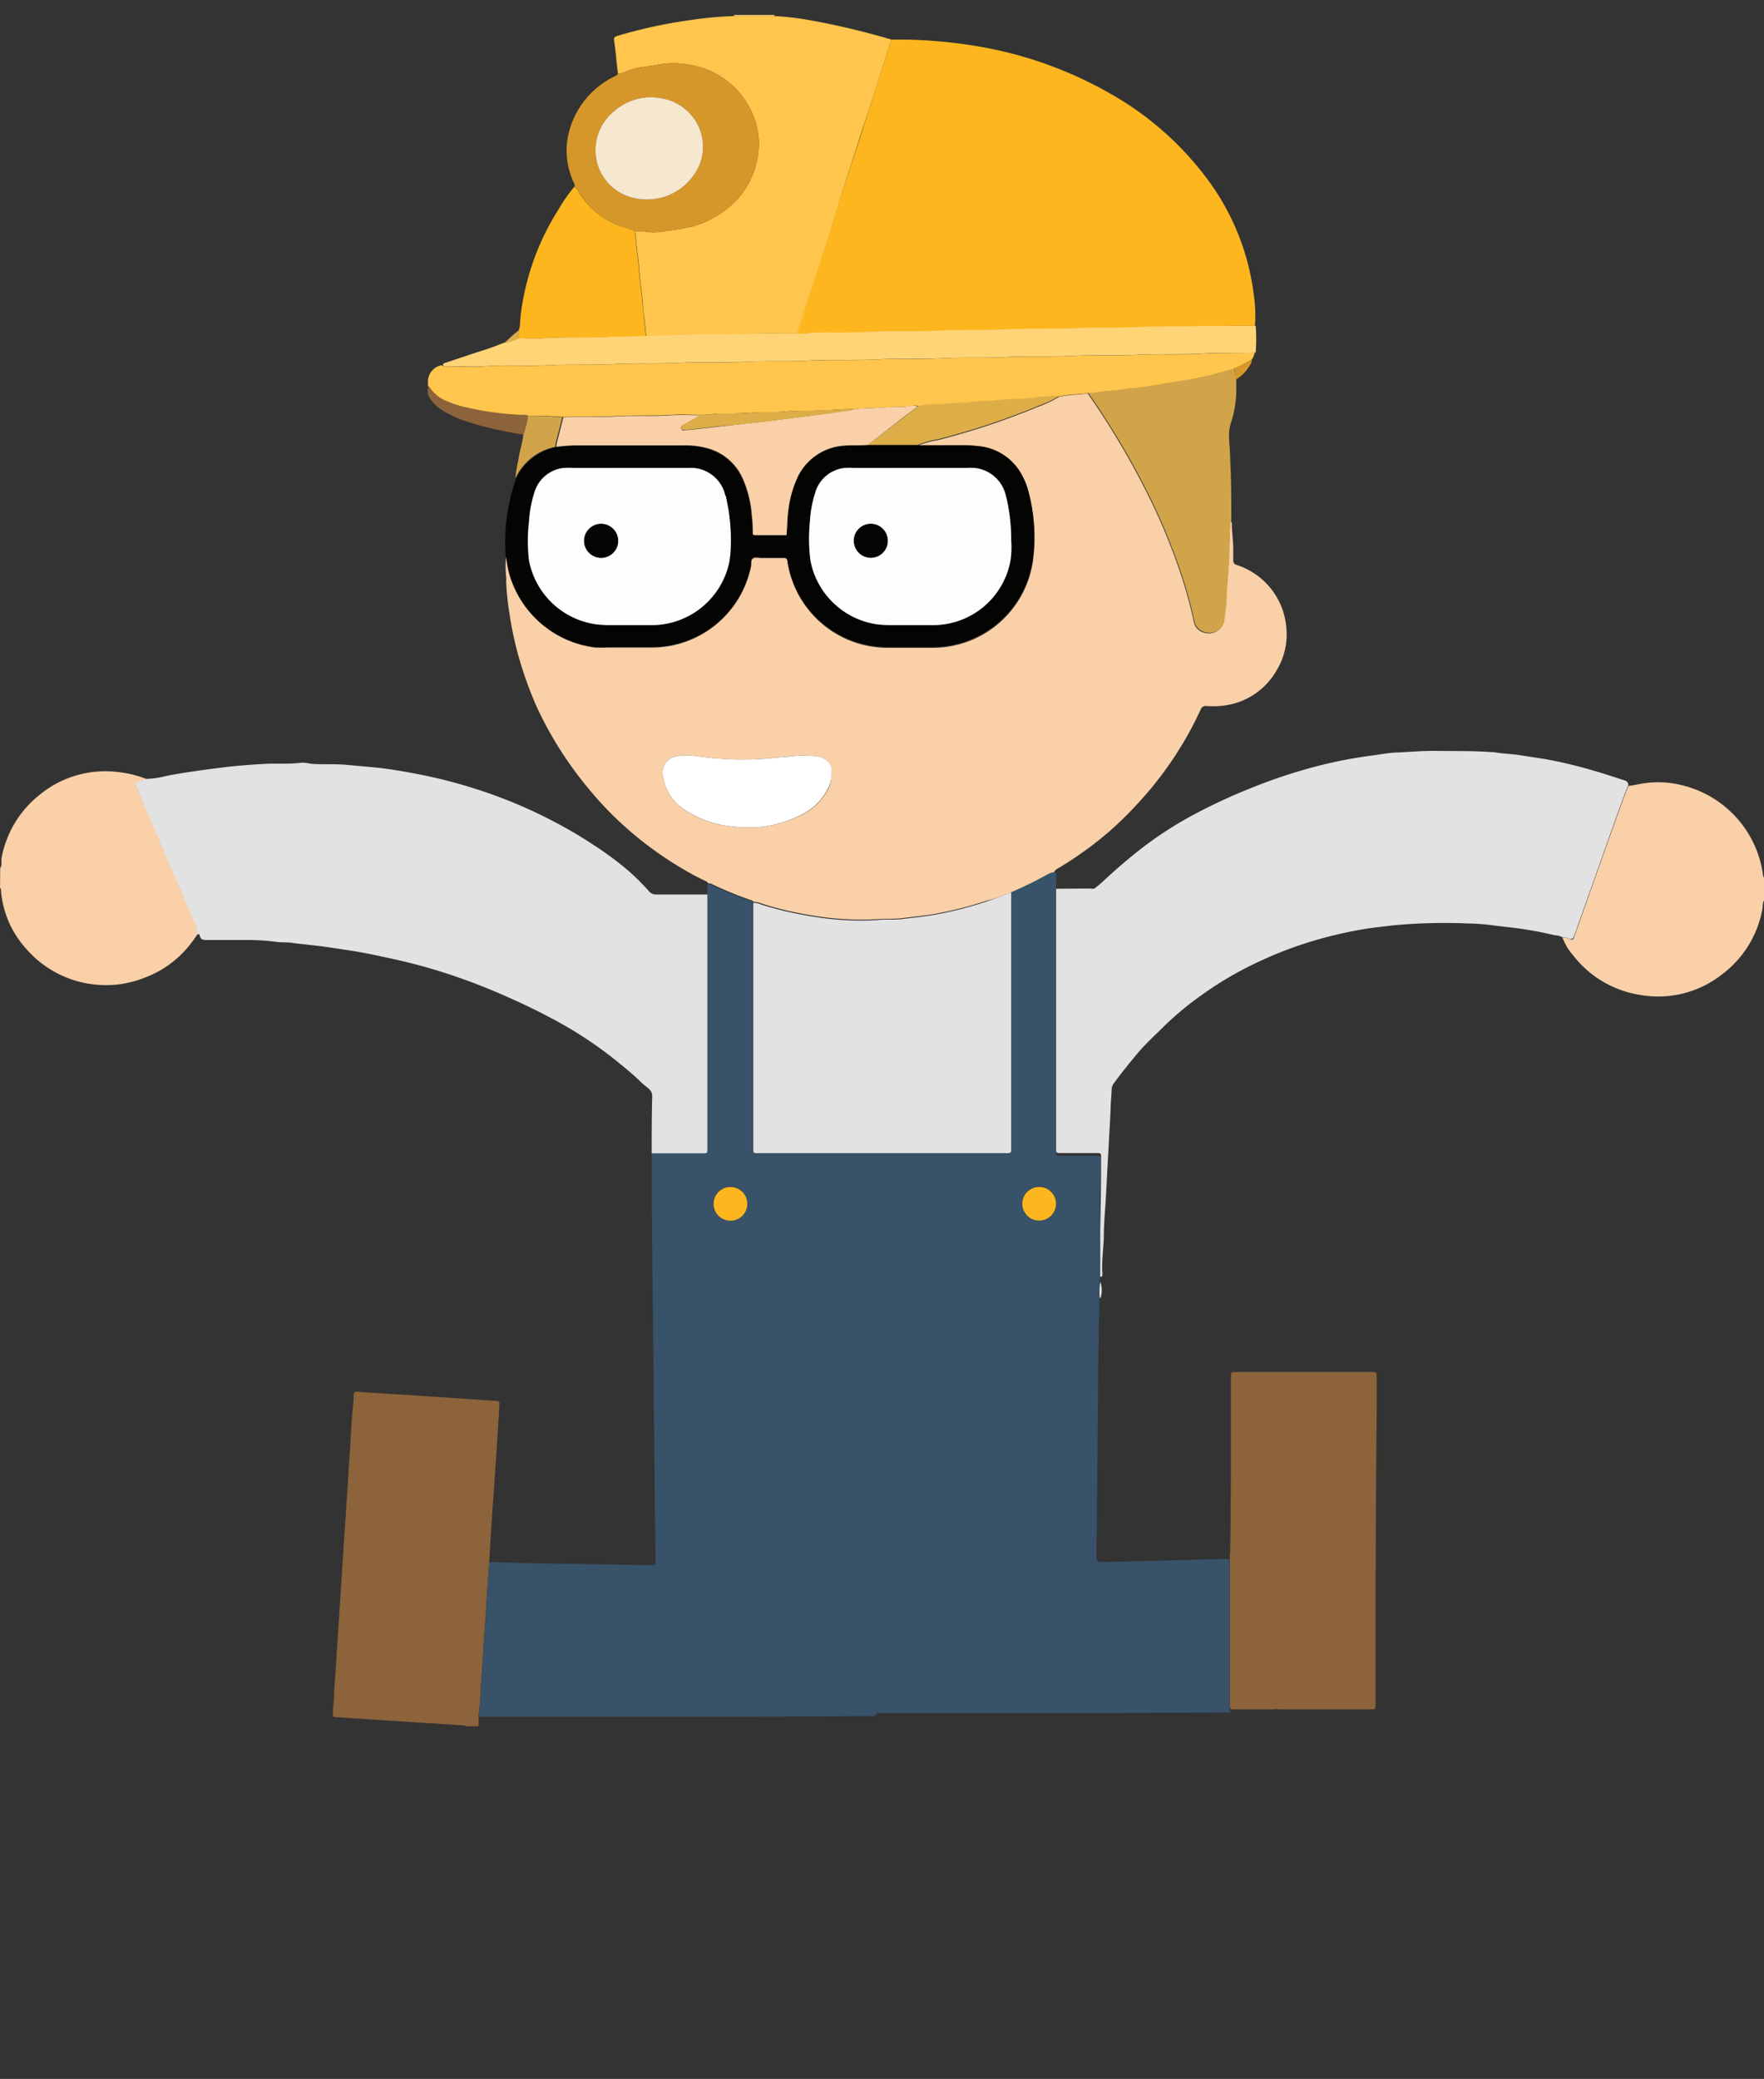 <svg viewBox="0 0 157 185" xmlns="http://www.w3.org/2000/svg"><rect x="0" y="0" width="157" height="185" fill="#333333" stroke="none"/><path d="m43.54 139c.07-1.19.14-2.39.22-3.58s.18-2.5.26-3.74c.14-2.07.28-4.14.4-6.21 0-.83.24-.78-.73-.84l-7.54-.5c-1.45-.09-2.91-.17-4.36-.28-.27 0-.31.09-.32.31 0 .74-.11 1.47-.16 2.21l-.45 7.12q-.32 4.74-.62 9.48l-.51 7.74c0 .58-.07 1.17-.12 1.75 0 .23 0 .33.29.35 1.53.09 3.05.2 4.57.3l6.76.43a.33.33 0 0 1 .24.08h1.13v-.88a.88.88 0 0 1 0-.16c.17-1.23.17-2.48.28-3.72.09-1.05.14-2.11.21-3.16s.15-2 .2-3c.07-1.17.16-2.41.25-3.7z" fill="#8c633a"/><path d="m0 79a.3.3 0 0 1 .09.27 8.67 8.67 0 0 0 2.1 5 9.36 9.36 0 0 0 3.25 2.51 9 9 0 0 0 2.74.8 9.21 9.21 0 0 0 4.7-.58 9.17 9.17 0 0 0 3.95-2.84c.28-.34.53-.7.78-1.07a3 3 0 0 0 -.45-1.4c-.55-1.32-1.14-2.63-1.7-4l-1.71-4-1.62-3.69c-.11-.27-.07-.36.23-.44a2.39 2.39 0 0 0 .72-.22 9.58 9.58 0 0 0 -2.53-.63 9.2 9.2 0 0 0 -7 2 9.35 9.35 0 0 0 -3.41 5.63c-.06.3.08.62-.12.9z" fill="#f9d0a7"/><path d="m157.08 78.27a1.27 1.27 0 0 1 -.2-.63 9.52 9.52 0 0 0 -7.13-7.75 8.65 8.65 0 0 0 -3.4-.19c-.47.07-.93.18-1.41.24-.06.14-.14.27-.19.42-.45 1.23-.9 2.47-1.34 3.71q-1.46 4.07-2.89 8.15c-.13.37-.28.74-.4 1.11s-.22.31-.46.22a1.36 1.36 0 0 0 -.6-.14 4.83 4.83 0 0 0 .94 1.59 9.34 9.34 0 0 0 6 3.54 9.16 9.16 0 0 0 7.2-1.78 9.38 9.38 0 0 0 3.64-5.76c.07-.33 0-.69.24-1z" fill="#f9d0a7"/><path d="m65.33 1.33v.1h3.59v-.1z" fill="#ffd477"/><path d="m43.54 139c-.09 1.25-.18 2.49-.24 3.73 0 1-.14 2-.2 3s-.12 2.11-.21 3.16c-.11 1.24-.11 2.49-.28 3.72a.88.88 0 0 0 0 .16h5.35 12.39 6.48l10.59-.06c.24 0 .5.09.64-.25 0-.12.25 0 .38 0h4.17 9.67l21.13-.08h.46a1.32 1.32 0 0 0 -.56 0h-3.18c-.77 0-.7.06-.7-.73q0-6.46 0-12.93l-11.14.29c-.7 0-.71 0-.7-.7q.07-7.11.14-14.22c0-2.66.07-5.31.1-8 0-.12 0-.24 0-.36a5 5 0 0 1 .05-1.45.94.94 0 0 1 0-.41 2.42 2.42 0 0 1 0-.25v-4.06q0-3.12.08-6.22c0-.49 0-.49-.46-.49h-2.89c-.65 0-.59.07-.6-.61v-22.64c0-.17 0-.34 0-.51 0-.4 0-.8 0-1.2 0-.15 0-.26-.2-.27a1.33 1.33 0 0 0 -.48.14 35.42 35.42 0 0 1 -3.33 1.64v22.67c0 .6 0 .56-.56.56h-21.85c-.66 0-.6.06-.6-.62v-21.18c0-.17 0-.35 0-.52a.52.52 0 0 0 -.3-.18 32.16 32.16 0 0 1 -3.39-1.39.51.51 0 0 0 -.34-.07v.93.57 21.89c0 .64 0 .56-.59.57h-4.37v4.06l.12 11.45q.06 6 .13 11.92c0 2.93.07 5.85.1 8.78 0 .44 0 .44-.46.44l-7.34-.12c-2.32-.03-4.66-.08-7.01-.16zm48.95-30.42a1.5 1.5 0 1 1 1.51-1.43 1.5 1.5 0 0 1 -1.51 1.47zm-27.49-3a1.5 1.5 0 1 1 -1.51 1.48 1.5 1.5 0 0 1 1.51-1.43z" fill="#385269"/><path d="m94 79.09v.51 22.4c0 .68-.05.6.6.61h2.94c.46 0 .47 0 .46.49q0 3.1-.08 6.22v4.06a2.42 2.42 0 0 0 0 .25c.09 0 .18-.05.19-.14a1.1 1.1 0 0 0 0-.26c-.06-1 .09-2 .13-3.07 0-1.28.13-2.55.2-3.83s.13-2.52.2-3.78.15-2.62.21-3.93c0-.56.08-1.13.09-1.69a.89.89 0 0 1 .19-.52c.61-.84 1.26-1.65 1.93-2.45.8-1 1.72-1.81 2.6-2.69a27.18 27.18 0 0 1 3.15-2.62 31.14 31.14 0 0 1 5.44-3.17 34.41 34.41 0 0 1 5.14-1.9 38.57 38.57 0 0 1 3.83-.87c.94-.16 1.89-.26 2.84-.37a48.61 48.61 0 0 1 6.61-.16 18.35 18.35 0 0 1 2.08.15c.64.09 1.29.15 1.93.23a33.13 33.13 0 0 1 3.71.67 1.55 1.55 0 0 1 .64.16 1.36 1.36 0 0 1 .6.14c.24.09.38 0 .46-.22s.27-.74.4-1.11q1.44-4.08 2.89-8.15c.44-1.24.89-2.48 1.34-3.71.05-.15.13-.28.19-.42.05-.31-.16-.43-.4-.5-.88-.28-1.76-.58-2.64-.83a41.32 41.32 0 0 0 -4.13-1c-.8-.14-1.61-.25-2.42-.38s-1.59-.13-2.38-.28a1.23 1.23 0 0 0 -.2 0c-1.73-.13-3.45-.08-5.18-.11-1 0-2 .08-3.07.14-.76 0-1.52.16-2.28.26a40.88 40.88 0 0 0 -4.91.94 46.5 46.5 0 0 0 -5.88 1.94 49 49 0 0 0 -4.94 2.27 33.24 33.24 0 0 0 -5.23 3.4c-1.07.85-2.1 1.75-3.1 2.68-.19.19-.41.35-.62.53s-.33.09-.5.09z" fill="#e2e2e2"/><path d="m109.46 138.46q0 6.47 0 12.93c0 .79-.07.72.7.73h3.18a1.32 1.32 0 0 1 .56 0h3.24 4.78c.5 0 .5 0 .51-.5v-6q0-10.08.1-20.15c0-1 0-1.92 0-2.88 0-.48 0-.49-.45-.5-1 0-2 0-3 0h-9-.08c-.43 0-.44 0-.45.46v5.19c0 3.51 0 7-.07 10.54-.01.05-.02.11-.02.18z" fill="#8c633a"/><path d="m97.93 114.06a5 5 0 0 0 -.05 1.45s.08 0 .09-.05a2.31 2.31 0 0 0 -.04-1.4z" fill="#e2e2e2"/><path d="m90 79.4a35.42 35.42 0 0 0 3.33-1.64 1.33 1.33 0 0 1 .48-.14c.11-.26.37-.35.58-.48a32.2 32.2 0 0 0 4.33-3.14 33.43 33.43 0 0 0 3-3 31.76 31.76 0 0 0 5.13-7.83.48.48 0 0 1 .54-.34 7.37 7.37 0 0 0 2.29-.18 6.29 6.29 0 0 0 3.91-2.94 6.14 6.14 0 0 0 .89-3.89 6.37 6.37 0 0 0 -3-4.89 6.27 6.27 0 0 0 -1.39-.65.4.4 0 0 1 -.33-.45c0-.34 0-.68 0-1 0-.74-.12-1.47-.12-2.21a.25.25 0 0 0 -.1-.22c-.14.15-.08.33-.08.49 0 .75-.06 1.5-.08 2.25 0 1.37-.19 2.73-.25 4.09 0 .68-.12 1.36-.2 2a1.15 1.15 0 0 1 -.26.6 1.36 1.36 0 0 1 -1.47.48 1.24 1.24 0 0 1 -.95-1 39.07 39.07 0 0 0 -1.07-3.95 55.48 55.48 0 0 0 -3.6-8.48 71.14 71.14 0 0 0 -4.78-7.88c-.2 0-.39.09-.59.1a11.52 11.52 0 0 0 -1.95.21 9 9 0 0 1 -1.8.86 65.53 65.53 0 0 1 -9 3 8.67 8.67 0 0 0 -1.81.5h4a9.79 9.79 0 0 1 1.33.07 4.86 4.86 0 0 1 4.02 2.63 6.1 6.1 0 0 1 .51 1.28 15.67 15.67 0 0 1 .46 6 9 9 0 0 1 -9 8c-1.34 0-2.67 0-4 0a9 9 0 0 1 -8.88-7.65c0-.26-.13-.34-.38-.33h-1.95c-.26 0-.55-.1-.76.05s-.12.45-.16.68a9 9 0 0 1 -8.84 7.23c-1.3 0-2.6 0-3.91 0a10.49 10.49 0 0 1 -1.12 0 9.06 9.06 0 0 1 -7.66-6.74c-.11-.47-.15-.94-.26-1.41a8.09 8.09 0 0 0 0 1.84 2.73 2.73 0 0 1 0 .41 22.4 22.4 0 0 0 .29 2.84 30.39 30.39 0 0 0 .83 3.9 34.38 34.38 0 0 0 1.54 4.3 32.46 32.46 0 0 0 3.29 5.63c.64.9 1.35 1.76 2.08 2.6.56.64 1.16 1.26 1.77 1.85a31.87 31.87 0 0 0 6 4.52 21.51 21.51 0 0 0 1.88 1 .66.66 0 0 1 .32.25.51.51 0 0 1 .34.07 32.16 32.16 0 0 0 3.39 1.39.52.52 0 0 1 .3.18 1.73 1.73 0 0 1 .6.11c.34.11.69.22 1 .31a31.1 31.1 0 0 0 3.69.8 25.54 25.54 0 0 0 2.89.32 26.13 26.13 0 0 0 2.8 0c.76-.06 1.53 0 2.3-.1s1.69-.19 2.53-.32a32.2 32.2 0 0 0 4.9-1.22c.72-.16 1.46-.47 2.21-.76zm-23.29-5.76a15.21 15.21 0 0 1 -1.53-.09 9.16 9.16 0 0 1 -4-1.32 4.35 4.35 0 0 1 -2.18-3.18 1.47 1.47 0 0 1 1.27-1.77 6.51 6.51 0 0 1 1.59 0 31.37 31.37 0 0 0 3.21.29 28.05 28.05 0 0 0 3.89-.13c.56-.08 1.13-.08 1.69-.16a9.73 9.73 0 0 1 1.79 0 2 2 0 0 1 .93.28 1.15 1.15 0 0 1 .6.85 3.15 3.15 0 0 1 -.19 1.66 5.29 5.29 0 0 1 -2.78 2.6 10 10 0 0 1 -4.29.97z" fill="#f9d0a7"/><path d="m111.69 29a12.13 12.13 0 0 0 -.1-2.76 21.62 21.62 0 0 0 -4.37-10.61 27.71 27.71 0 0 0 -8.53-7.37 35.6 35.6 0 0 0 -11.8-4.16 42.3 42.3 0 0 0 -7.2-.58h-.36c-.27.86-.53 1.73-.81 2.59-.61 1.89-1.24 3.89-1.86 5.8l-1.66 5.09c-.92 2.87-1.84 5.75-2.77 8.62-.4 1.25-.8 2.5-1.21 3.75a.72.72 0 0 0 -.06.35 7.44 7.44 0 0 0 1.33-.09c1.73 0 3.45 0 5.18-.07 2.08-.11 4.17 0 6.26-.11 1.86-.1 3.73 0 5.6-.1 2.13-.09 4.27 0 6.41-.11 1.69-.08 3.39 0 5.08-.09 2.12-.11 4.24 0 6.36-.11 1.53-.04 3.02-.04 4.51-.04z" fill="#fdb61e"/><path d="m71 29.7a.72.72 0 0 1 .06-.35c.41-1.25.81-2.5 1.21-3.75.93-2.87 1.85-5.75 2.73-8.6l1.62-5.07c.66-1.93 1.29-3.93 1.9-5.82.28-.86.54-1.73.81-2.59a67 67 0 0 0 -7.41-1.75 25.1 25.1 0 0 0 -3-.34h-3.58a34 34 0 0 0 -3.78.34 43.79 43.79 0 0 0 -6.22 1.31c-.77.23-.74.13-.63.91s.17 1.74.3 2.6c.46-.08.86-.32 1.31-.44.69-.19 1.41-.24 2.11-.37a7.57 7.57 0 0 1 3 0 7.34 7.34 0 0 1 5.66 4.63 6.63 6.63 0 0 1 .23 4.08 7.23 7.23 0 0 1 -2.59 4.07 8.82 8.82 0 0 1 -3.12 1.6 21.94 21.94 0 0 1 -2.27.38 4.76 4.76 0 0 1 -1.68.11 7.68 7.68 0 0 0 -1.17-.09 1.4 1.4 0 0 1 .08.34c.07 1 .24 2 .31 2.94s.26 2.23.35 3.34c0 .35.06.71.11 1.07.08.55.11 1.11.17 1.67.94 0 1.87 0 2.81-.08 2.1-.09 4.21 0 6.31-.11 1.46-.08 2.91-.02 4.37-.03z" fill="#ffc54c"/><path d="m94.26 35.28a11.52 11.52 0 0 1 1.95-.21c.2 0 .39-.07.59-.1a4.22 4.22 0 0 0 .62 0c.78-.16 1.59-.16 2.38-.28s1.35-.14 2-.23 1.61-.27 2.42-.39c1.21-.18 2.41-.39 3.6-.69.68-.17 1.35-.37 2-.56a15.14 15.14 0 0 0 1.58-.82 1.24 1.24 0 0 0 .26-.61c-1.6.05-3.21 0-4.82.09-1.89.12-3.79 0-5.69.1s-3.9 0-5.85.1-3.86 0-5.8.1-3.9 0-5.85.11-3.76 0-5.64.1-4 0-6 .1-3.8 0-5.7.11-4 0-6 .1-3.76 0-5.64.1-3.9 0-5.85.11-3.86-.06-5.8.1c-1.09.09-2.19 0-3.29 0-.14 0-.31 0-.42-.11a1.48 1.48 0 0 0 -1.22 1.4v.46a3.13 3.13 0 0 0 1.46 1.3 8.79 8.79 0 0 0 1.59.55 26.47 26.47 0 0 0 5.24.74 1 1 0 0 1 .62.05 27.11 27.11 0 0 1 3.12.11c1.62-.06 3.24 0 4.86-.09s3.18 0 4.77-.1c.85-.07 1.71 0 2.57 0a9.7 9.7 0 0 0 1.42-.11c1 0 2.08 0 3.12-.08s2.08 0 3.12-.11c.83-.09 1.67 0 2.51-.08 1.17 0 2.35-.16 3.53-.13.39 0 .78-.08 1.16-.08 1 0 2-.13 3-.13a4.45 4.45 0 0 0 1-.08.61.61 0 0 1 .58.07 7.05 7.05 0 0 1 1.7-.19c.83 0 1.66-.18 2.5-.13h.1a14 14 0 0 1 2.24-.17c.69-.07 1.39-.12 2.09-.16.47 0 1 0 1.43-.09a15.33 15.33 0 0 1 2.44-.17z" fill="#ffc54c"/><path d="m39.41 32.49c.11.15.28.11.42.11 1.1 0 2.2.07 3.29 0 1.94-.16 3.87 0 5.8-.1s3.91 0 5.85-.11 3.77 0 5.64-.1 4 0 6-.1 3.81 0 5.7-.11 4 0 6-.1 3.77 0 5.64-.1 3.91 0 5.85-.11 3.87 0 5.8-.1 3.9 0 5.85-.1 3.8 0 5.69-.1c1.61-.11 3.22 0 4.82-.09a15.74 15.74 0 0 0 0-2.38c-1.49 0-3 0-4.47 0-2.12.09-4.24 0-6.36.11-1.69.08-3.39 0-5.08.09-2.14.1-4.28 0-6.41.11-1.87.09-3.74 0-5.6.1-2.09.11-4.18 0-6.26.11-1.73.09-3.45.05-5.18.07a7.44 7.44 0 0 1 -1.4.11c-1.46 0-2.91-.05-4.37 0-2.1.12-4.21 0-6.31.11-.94.05-1.87.06-2.81.08-1.19 0-2.39 0-3.58.08-1.8.1-3.61 0-5.42.11-.76.06-1.54 0-2.3 0a5.8 5.8 0 0 1 -1.36.42 23.46 23.46 0 0 1 -2.31.82l-3 1a.25.25 0 0 0 -.13.17z" fill="#ffd477"/><path d="m109.86 32.79c-.67.19-1.34.39-2 .56-1.19.3-2.39.51-3.6.69-.81.12-1.61.28-2.42.39s-1.35.13-2 .23-1.6.12-2.38.28a4.22 4.22 0 0 1 -.62 0 71.14 71.14 0 0 1 4.79 7.89 55.48 55.48 0 0 1 3.6 8.48 39.07 39.07 0 0 1 1.07 3.95 1.24 1.24 0 0 0 .95 1 1.36 1.36 0 0 0 1.47-.48 1.15 1.15 0 0 0 .26-.6c.08-.68.17-1.36.2-2 .06-1.36.2-2.72.25-4.09 0-.75 0-1.5.08-2.25 0-.16-.06-.34.08-.49 0-1.79 0-3.58-.1-5.37 0-.67-.07-1.33-.1-2a3.73 3.73 0 0 1 .18-1.4 9.5 9.5 0 0 0 .46-3.18c0-.22 0-.44 0-.66s-.2-.62-.17-.95z" fill="#d1a44a"/><path d="m109.86 32.79c0 .33.13.64.12 1a3.66 3.66 0 0 0 1.29-1.33.61.61 0 0 0 .13-.47 15.14 15.14 0 0 1 -1.54.8z" fill="#d6972a"/><path d="m58 102.63h4.37c.63 0 .59.07.59-.57v-21.89c0-.19 0-.38 0-.57h-4.57a.79.79 0 0 1 -.65-.31 21.15 21.15 0 0 0 -1.74-1.74 29.37 29.37 0 0 0 -3.25-2.41 39.48 39.48 0 0 0 -3.67-2.14 42.62 42.62 0 0 0 -6.51-2.72 45 45 0 0 0 -5.84-1.48c-1.09-.2-2.18-.39-3.28-.5l-2.75-.25c-1-.08-2 0-3-.08a4.93 4.93 0 0 0 -.86-.1c-1.1.15-2.22.05-3.32.11s-2.45.16-3.67.31c-1.72.22-3.44.44-5.14.78a7.15 7.15 0 0 1 -1.66.24 2.39 2.39 0 0 1 -.72.22c-.3.08-.34.17-.23.44l1.62 3.76 1.71 4c.56 1.32 1.15 2.63 1.7 4a3 3 0 0 1 .45 1.4c.09 0 .18 0 .2.13.08.42.39.39.71.39h3.55c.86 0 1.73.06 2.59.17.51.07 1 0 1.53.11l2.54.29c.74.1 1.48.22 2.22.33 1.38.2 2.74.5 4.11.8a48.79 48.79 0 0 1 5.56 1.56q2.52.87 5 2c1.18.52 2.33 1.09 3.46 1.69a35.46 35.46 0 0 1 5.78 3.78c.77.63 1.54 1.24 2.24 1.94.23.23.52.4.74.64a.77.77 0 0 1 .24.59c-.05 1.65-.05 3.37-.05 5.08z" fill="#e2e2e2"/><path d="m45 49.42c.11.47.15.94.26 1.41a9.06 9.06 0 0 0 7.66 6.74 10.49 10.49 0 0 0 1.12 0h3.91a9 9 0 0 0 8.89-7.25c0-.23 0-.54.16-.68s.5-.05.76-.05h1.95c.25 0 .34.07.38.33a9 9 0 0 0 8.85 7.65h4a9 9 0 0 0 9-8 15.67 15.67 0 0 0 -.46-6 6.1 6.1 0 0 0 -.48-1.2 4.86 4.86 0 0 0 -4-2.68 9.79 9.79 0 0 0 -1.33-.07h-4c-1.47 0-2.94 0-4.41 0-.75.07-1.5 0-2.25.09a4.93 4.93 0 0 0 -4.12 3 9.78 9.78 0 0 0 -.73 2.72c-.11.73-.09 1.46-.17 2.24h-2.78c-.19 0-.23-.1-.23-.26a12.14 12.14 0 0 0 -.11-1.59 9.72 9.72 0 0 0 -.81-3.22 4.8 4.8 0 0 0 -2.94-2.62 7.3 7.3 0 0 0 -2.28-.31h-9.5a14.1 14.1 0 0 0 -1.84.13 5 5 0 0 0 -3.57 2.8 17.09 17.09 0 0 0 -.93 6.82zm36-7.78h5.15a3.18 3.18 0 0 1 3.42 2.57 2.33 2.33 0 0 1 .07.25 16.76 16.76 0 0 1 .36 3.67 7.68 7.68 0 0 1 -.13 1.79 7 7 0 0 1 -7 5.71h-3.7a10.16 10.16 0 0 1 -1.17-.08 7.06 7.06 0 0 1 -5.87-5.64 14.69 14.69 0 0 1 -.05-3.38 10.16 10.16 0 0 1 .47-2.62 3.06 3.06 0 0 1 2.63-2.22 5.56 5.56 0 0 1 .82 0zm-25 0h5.2a3.15 3.15 0 0 1 3.29 2.47c0 .07 0 .13.07.2a16.74 16.74 0 0 1 .44 4.94c0 .21 0 .41-.07.62a7.06 7.06 0 0 1 -7 5.76h-3.55a10.9 10.9 0 0 1 -1.38-.08 7.07 7.07 0 0 1 -5.87-5.63 14.66 14.66 0 0 1 0-3.44 10.3 10.3 0 0 1 .47-2.57 3.06 3.06 0 0 1 2.63-2.22 5.56 5.56 0 0 1 .82 0z" fill="#040403"/><path d="m56.49 20.56a7.68 7.68 0 0 1 1.17.09 4.76 4.76 0 0 0 1.68-.11 21.94 21.94 0 0 0 2.27-.38 8.82 8.82 0 0 0 3.12-1.6 7.23 7.23 0 0 0 2.59-4.07 6.63 6.63 0 0 0 -.23-4.08 7.34 7.34 0 0 0 -5.66-4.63 7.57 7.57 0 0 0 -3 0c-.7.13-1.42.18-2.11.37-.45.12-.85.36-1.31.44a1.81 1.81 0 0 1 -.48.29 7.62 7.62 0 0 0 -4 5.35 6.75 6.75 0 0 0 .47 3.87c.07.17.19.33.14.53a1.1 1.1 0 0 1 .41.52 7.25 7.25 0 0 0 3.71 3 7.07 7.07 0 0 1 1.23.41zm-3.49-7.16a4.45 4.45 0 0 1 1.62-3.47 4.93 4.93 0 0 1 4.25-1.18 4.41 4.41 0 0 1 2.67 1.51 4.3 4.3 0 0 1 .23 5.29 5.07 5.07 0 0 1 -5.16 2.11 4.35 4.35 0 0 1 -3.61-4.26z" fill="#d6972a"/><path d="m56.49 20.56a7.07 7.07 0 0 0 -1.25-.42 7.25 7.25 0 0 1 -3.71-3 1.1 1.1 0 0 0 -.41-.52 13.53 13.53 0 0 0 -1.4 2 22.62 22.62 0 0 0 -3.17 8.07 15.59 15.59 0 0 0 -.26 2 1.81 1.81 0 0 1 -.11.65v.76c.76 0 1.54.05 2.3 0 1.81-.15 3.62 0 5.42-.11 1.19-.06 2.39-.05 3.58-.08-.06-.56-.09-1.12-.17-1.67-.05-.36-.08-.72-.11-1.07-.09-1.11-.26-2.22-.35-3.34s-.24-1.95-.31-2.94a1.4 1.4 0 0 0 -.05-.33z" fill="#fdb61e"/><path d="m47 37a1 1 0 0 0 -.55-.08 26.47 26.47 0 0 1 -5.24-.74 8.79 8.79 0 0 1 -1.59-.55 3.13 3.13 0 0 1 -1.46-1.3 1.21 1.21 0 0 0 .2 1.25 3.45 3.45 0 0 0 1 .93 9.81 9.81 0 0 0 2.19 1 29.69 29.69 0 0 0 5 1.15 9.28 9.28 0 0 0 .45-1.66z" fill="#8c633a"/><path d="m47 37a9.28 9.28 0 0 1 -.42 1.65c-.08.78-.34 1.53-.45 2.3a12.55 12.55 0 0 0 -.26 1.61 5 5 0 0 1 3.57-2.8 2.17 2.17 0 0 1 0-.25l.6-2.37a27.11 27.11 0 0 0 -3.04-.14z" fill="#d1a44a"/><path d="m46.21 30.12v-.76a16.49 16.49 0 0 0 -1.33 1.18 5.8 5.8 0 0 0 1.33-.42z" fill="#ddae48"/><path d="m90 79.4c-.75.29-1.49.59-2.25.84a32.2 32.2 0 0 1 -4.9 1.22c-.84.13-1.69.22-2.53.32s-1.54 0-2.3.1a26.13 26.13 0 0 1 -2.8 0 25.54 25.54 0 0 1 -2.89-.32 31.1 31.1 0 0 1 -3.69-.8c-.34-.09-.69-.2-1-.31a1.73 1.73 0 0 0 -.6-.11v.52 21.14c0 .68-.06.62.6.62h21.8c.6 0 .56 0 .56-.56z" fill="#e2e2e2"/><path d="m92.49 108.62a1.5 1.5 0 1 0 0-3 1.5 1.5 0 1 0 0 3z" fill="#fdb61e"/><path d="m65 105.63a1.5 1.5 0 1 0 1.51 1.49 1.49 1.49 0 0 0 -1.51-1.49z" fill="#fdb61e"/><path d="m66.71 73.64a10 10 0 0 0 4.32-1 5.29 5.29 0 0 0 2.73-2.6 3.15 3.15 0 0 0 .24-1.63 1.15 1.15 0 0 0 -.6-.85 2 2 0 0 0 -.93-.28 9.73 9.73 0 0 0 -1.79 0c-.56.08-1.13.08-1.69.16a28.05 28.05 0 0 1 -3.89.13 31.37 31.37 0 0 1 -3.21-.29 6.51 6.51 0 0 0 -1.59 0 1.47 1.47 0 0 0 -1.3 1.77 4.35 4.35 0 0 0 2.2 3.18 9.16 9.16 0 0 0 4 1.32 15.21 15.21 0 0 0 1.51.09z" fill="#fff"/><path d="m77.26 39.59h4.41a8.67 8.67 0 0 1 1.81-.5 65.53 65.53 0 0 0 9-3 9 9 0 0 0 1.8-.86 15.33 15.33 0 0 0 -2.44.18c-.48.06-1 .07-1.43.09-.7 0-1.4.09-2.09.16a14 14 0 0 0 -2.24.17h-.08c-.84-.05-1.67.12-2.5.13a7.05 7.05 0 0 0 -1.77.18l-1.43 1.11z" fill="#ddae48"/><path d="m77.26 39.59 3-2.34 1.39-1.06a.61.61 0 0 0 -.58-.07 4.45 4.45 0 0 1 -1 .08c-1 0-2 .13-3 .13-.38 0-.77.08-1.16.08a.48.48 0 0 1 -.28.1l-2.48.35-2.84.37-2.17.27-2.19.24-2.26.26c-.85.09-1.69.2-2.54.27-.17 0-.46.14-.52-.14s.21-.31.38-.41c.44-.26.91-.47 1.33-.77-.86 0-1.72-.05-2.57 0-1.59.13-3.18 0-4.77.1s-3.24 0-4.86.09l-.6 2.37a2.17 2.17 0 0 0 0 .25 14.1 14.1 0 0 1 1.84-.13h9.5a7.3 7.3 0 0 1 2.28.31 4.8 4.8 0 0 1 2.94 2.62 9.72 9.72 0 0 1 .81 3.22 12.14 12.14 0 0 1 .09 1.58c0 .16 0 .26.23.26h2.77c.08-.78.06-1.51.17-2.24a9.78 9.78 0 0 1 .73-2.72 4.93 4.93 0 0 1 4.12-3c.74-.07 1.49 0 2.24-.07z" fill="#f9d0a7"/><path d="m62.34 36.92c-.42.3-.89.51-1.33.77-.17.1-.44.17-.38.41s.35.16.52.14c.85-.07 1.69-.18 2.54-.27l2.39-.23 2.19-.24 2.17-.27 2.84-.37 2.48-.35a.48.48 0 0 0 .28-.1c-1.18 0-2.36.08-3.53.13-.84 0-1.68 0-2.51.08-1 .12-2.08 0-3.12.11s-2.08.05-3.12.08a9.7 9.7 0 0 1 -1.42.11z" fill="#ddae48"/><path d="m81 41.64h-5a5.56 5.56 0 0 0 -.82 0 3.06 3.06 0 0 0 -2.63 2.22 10.16 10.16 0 0 0 -.47 2.62 14.69 14.69 0 0 0 .05 3.38 7.06 7.06 0 0 0 5.87 5.69 10.16 10.16 0 0 0 1.23.08h3.7a7 7 0 0 0 7-5.71 7.68 7.68 0 0 0 .07-1.79 16.76 16.76 0 0 0 -.39-3.67 2.33 2.33 0 0 0 -.07-.25 3.18 3.18 0 0 0 -3.42-2.57zm-5 6.48a1.49 1.49 0 0 1 1.5-1.5 1.51 1.51 0 1 1 -1.5 1.5z" fill="#fefefe"/><path d="m56 41.64h-5a5.56 5.56 0 0 0 -.82 0 3.06 3.06 0 0 0 -2.63 2.22 10.3 10.3 0 0 0 -.47 2.57 14.66 14.66 0 0 0 0 3.44 7.07 7.07 0 0 0 5.92 5.68 10.9 10.9 0 0 0 1.39.08h3.55a7.06 7.06 0 0 0 7-5.76c0-.21.06-.41.07-.62a16.74 16.74 0 0 0 -.38-4.94c0-.07 0-.13-.07-.2a3.15 3.15 0 0 0 -3.29-2.47zm-2.54 8a1.51 1.51 0 1 1 1.54-1.48 1.53 1.53 0 0 1 -1.52 1.48z" fill="#fefefe"/><path d="m53 13.4a4.35 4.35 0 0 0 3.61 4.26 5.07 5.07 0 0 0 5.16-2.11 4.3 4.3 0 0 0 -.23-5.29 4.41 4.41 0 0 0 -2.67-1.51 4.93 4.93 0 0 0 -4.25 1.18 4.45 4.45 0 0 0 -1.62 3.47z" fill="#f6e7cf"/><g fill="#040403"><path d="m76 48.12a1.5 1.5 0 1 0 1.5-1.5 1.5 1.5 0 0 0 -1.5 1.5z"/><path d="m53.48 49.64a1.51 1.51 0 1 0 -1.48-1.52 1.53 1.53 0 0 0 1.48 1.52z"/></g></svg>